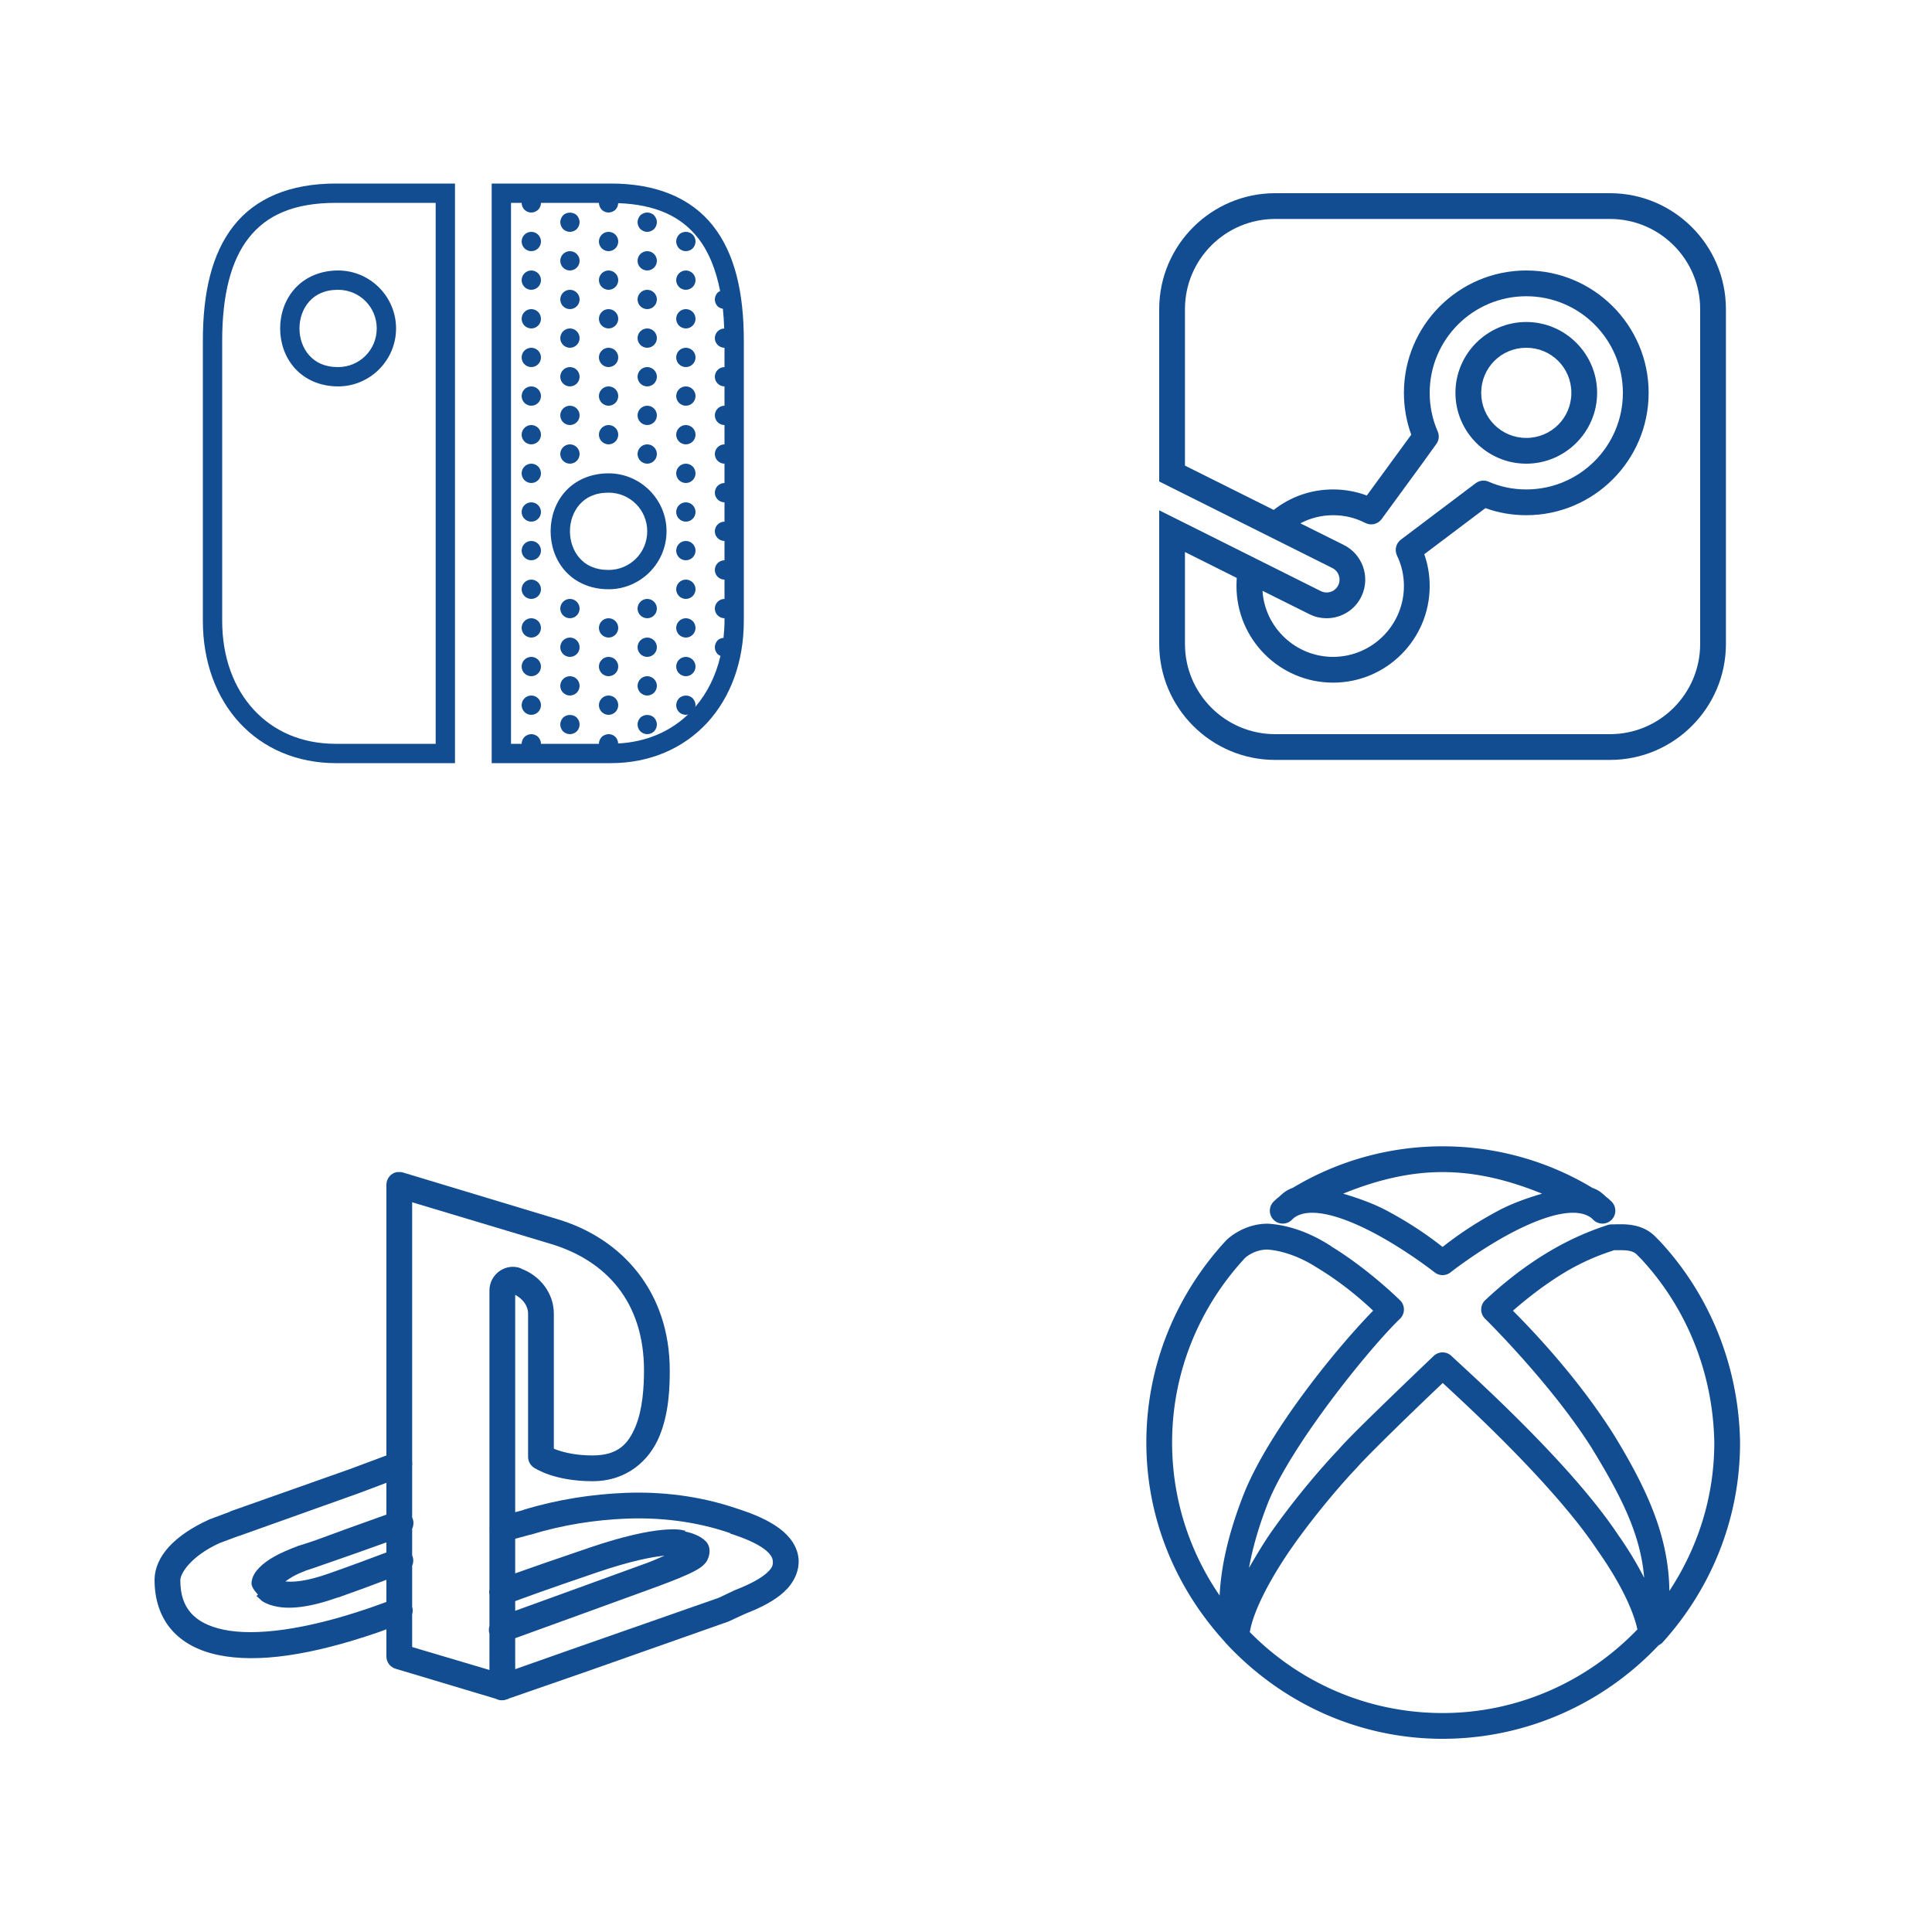 <svg fill="#124c91" xmlns="http://www.w3.org/2000/svg"  viewBox="0 0 200 200" width="200px" height="200px">
    <svg fill="#124c91" xmlns="http://www.w3.org/2000/svg"  viewBox="-12 -37 75 50" width="100px" height="200px"><path d="M 18.812 4 C 18.336 4.09 17.992 4.512 18 5 L 18 26 L 15.156 27.062 L 5.875 30.344 C 5.863 30.355 5.855 30.363 5.844 30.375 L 4.25 30.969 C 4.23 30.977 4.207 30.988 4.188 31 C 1.59 32.191 0 33.82 0 35.688 C 0 37.172 0.438 38.523 1.312 39.531 C 2.188 40.539 3.449 41.188 4.969 41.5 C 8.004 42.125 12.117 41.531 17.312 39.75 C 17.527 39.68 17.691 39.609 18 39.5 L 18 41.594 C 17.996 42.043 18.289 42.438 18.719 42.562 L 26.438 44.875 C 26.469 44.887 26.5 44.898 26.531 44.906 C 26.621 44.953 26.715 44.984 26.812 45 C 26.906 45.012 27 45.012 27.094 45 C 27.105 45 27.113 45 27.125 45 C 27.199 44.988 27.273 44.965 27.344 44.938 C 27.387 44.93 27.43 44.918 27.469 44.906 C 27.48 44.895 27.488 44.887 27.5 44.875 L 33.625 42.75 L 44.438 38.938 C 44.469 38.93 44.5 38.918 44.531 38.906 L 45.75 38.344 C 45.777 38.332 45.785 38.324 45.812 38.312 C 47.133 37.801 48.145 37.262 48.875 36.594 C 49.621 35.91 50.074 34.98 50 34.031 C 49.918 33.07 49.316 32.258 48.5 31.656 C 47.684 31.055 46.625 30.578 45.312 30.156 C 42.277 29.109 39.27 28.801 36.562 28.906 C 34.004 29.008 31.324 29.406 28.656 30.219 L 28.594 30.25 L 28 30.406 L 28 13.531 C 28.578 13.848 29 14.352 29 15 L 29 26.094 C 28.996 26.43 29.16 26.746 29.438 26.938 C 29.438 26.938 29.895 27.242 30.656 27.5 C 31.418 27.758 32.539 28 34 28 C 36.711 28 38.426 26.355 39.188 24.531 C 39.949 22.707 40 20.695 40 19.406 C 40 13.32 36.32 9.156 31.281 7.656 L 19.281 4.031 C 19.16 3.996 19.031 3.988 18.906 4 C 18.875 4 18.844 4 18.812 4 Z M 20 6.344 L 30.719 9.562 C 35.078 10.863 38 14.094 38 19.406 C 38 20.617 37.906 22.398 37.344 23.75 C 36.781 25.102 35.988 26 34 26 C 32.762 26 31.879 25.785 31.312 25.594 C 31.078 25.516 31.117 25.523 31 25.469 L 31 15 C 31 13.371 29.906 12.039 28.469 11.5 C 28.453 11.496 28.453 11.473 28.438 11.469 C 27.262 11.023 26 11.934 26 13.188 L 26 31.562 C 25.992 31.637 25.992 31.707 26 31.781 L 26 36.406 C 25.973 36.539 25.973 36.68 26 36.812 L 26 39.25 C 25.941 39.441 25.941 39.652 26 39.844 L 26 42.656 L 20 40.875 L 20 38.344 C 20.059 38.152 20.059 37.941 20 37.75 L 20 34.562 C 20.113 34.305 20.113 34.008 20 33.75 L 20 31.688 C 20.133 31.41 20.133 31.09 20 30.812 L 20 26.812 C 20.016 26.707 20.016 26.605 20 26.5 Z M 18 28.125 L 18 30.594 C 17.527 30.758 16.602 31.094 15.125 31.625 C 14.219 31.949 13.305 32.301 12.562 32.562 C 11.82 32.824 11.188 33.012 11.125 33.031 C 11.105 33.039 11.082 33.051 11.062 33.062 C 9.629 33.594 8.707 34.117 8.125 34.719 C 7.832 35.02 7.59 35.359 7.531 35.844 C 7.488 36.203 7.785 36.52 8.031 36.812 L 7.906 36.906 C 7.906 36.906 8.078 37.055 8.188 37.156 C 8.273 37.234 8.289 37.273 8.406 37.344 C 8.676 37.512 9.059 37.66 9.562 37.75 C 10.562 37.926 12.027 37.809 14.219 37.031 C 14.23 37.027 14.238 37.035 14.25 37.031 C 15.512 36.59 16.914 36.07 18 35.656 L 18 37.375 C 17.543 37.535 17.066 37.719 16.688 37.844 C 11.68 39.562 7.789 40.031 5.375 39.531 C 4.168 39.281 3.344 38.828 2.812 38.219 C 2.281 37.609 2 36.801 2 35.688 C 2 35.152 2.828 33.82 5.031 32.812 L 6.531 32.25 L 6.562 32.25 L 15.844 28.938 Z M 36.625 30.906 C 39.121 30.809 41.922 31.078 44.688 32.031 C 44.688 32.043 44.688 32.051 44.688 32.062 C 45.875 32.441 46.777 32.852 47.312 33.25 C 47.848 33.648 47.98 33.949 48 34.188 C 48.027 34.539 47.961 34.73 47.531 35.125 C 47.102 35.52 46.27 35.992 45.031 36.469 C 45.012 36.477 44.988 36.488 44.969 36.5 L 43.781 37.062 L 43.688 37.094 L 32.969 40.844 L 28 42.594 L 28 40.188 C 28.984 39.832 37.043 36.914 38.844 36.25 C 40.355 35.695 41.297 35.312 41.938 34.969 C 42.258 34.797 42.508 34.645 42.75 34.375 C 42.992 34.105 43.164 33.562 43.062 33.156 C 43.039 33.047 42.996 32.941 42.938 32.844 C 42.625 32.375 41.938 32.059 41.188 31.906 L 41.219 31.844 C 41.219 31.844 41.082 31.824 41.031 31.812 C 40.934 31.789 40.852 31.766 40.656 31.75 C 40.363 31.727 39.977 31.727 39.406 31.781 C 38.266 31.891 36.484 32.238 33.781 33.156 C 30.77 34.18 29.078 34.77 28 35.156 L 28 32.469 L 29.156 32.156 C 29.168 32.156 29.176 32.156 29.188 32.156 C 31.699 31.383 34.203 31.004 36.625 30.906 Z M 18 32.75 L 18 33.531 C 17.211 33.832 15.184 34.59 13.562 35.156 C 11.766 35.797 10.754 35.844 10.156 35.781 C 10.496 35.543 10.824 35.297 11.688 34.969 C 11.723 34.957 11.715 34.949 11.75 34.938 C 12.043 34.852 12.504 34.691 13.219 34.438 C 13.969 34.176 14.906 33.855 15.812 33.531 C 16.934 33.129 17.336 32.992 18 32.75 Z M 39.594 33.781 C 39.121 33.973 38.91 34.098 38.156 34.375 C 36.488 34.988 29.777 37.418 28 38.062 L 28 37.312 C 28.621 37.082 30.188 36.496 34.406 35.062 C 37.004 34.18 38.66 33.871 39.594 33.781 Z"/></svg>
    <svg fill="#124c91" xmlns="http://www.w3.org/2000/svg"  viewBox="-37 -12 50 75" width="200px" height="100px"><path d="M 12 3 C 7.04 3 3 7.04 3 12 L 3 25.381 L 16.42 32.09 C 16.92 32.32 17.14 32.92 16.91 33.42 C 16.74 33.79 16.38 34 16 34 C 15.86 34 15.72 33.97 15.58 33.91 L 3 27.619 L 3 38 C 3 42.96 7.04 47 12 47 L 38 47 C 42.96 47 47 42.96 47 38 L 47 12 C 47 7.04 42.96 3 38 3 L 12 3 z M 12 5 L 38 5 C 41.86 5 45 8.14 45 12 L 45 38 C 45 41.86 41.86 45 38 45 L 12 45 C 8.14 45 5 41.86 5 38 L 5 30.859 L 9.02 32.869 C 9.01 33.079 9 33.29 9 33.5 C 9 37.64 12.36 41 16.5 41 C 20.64 41 24 37.64 24 33.5 C 24 32.65 23.86 31.819 23.58 31.029 L 28.33 27.449 C 29.34 27.819 30.4 28 31.5 28 C 36.74 28 41 23.74 41 18.5 C 41 13.26 36.74 9 31.5 9 C 26.26 9 22 13.26 22 18.5 C 22 19.62 22.19 20.71 22.57 21.75 L 19.119 26.471 C 18.289 26.161 17.4 26 16.5 26 C 14.76 26 13.161 26.59 11.891 27.59 L 5 24.15 L 5 12 C 5 8.14 8.14 5 12 5 z M 31.5 11 C 35.64 11 39 14.36 39 18.5 C 39 22.64 35.64 26 31.5 26 C 30.47 26 29.49 25.8 28.58 25.4 C 28.25 25.25 27.87 25.3 27.58 25.51 L 21.76 29.9 C 21.38 30.19 21.261 30.701 21.461 31.131 C 21.821 31.871 22 32.67 22 33.5 C 22 36.53 19.53 39 16.5 39 C 13.6 39 11.2 36.729 11.02 33.869 L 14.689 35.699 L 14.721 35.711 L 14.74 35.721 C 15.14 35.911 15.56 36 16 36 C 17.17 36 18.241 35.32 18.721 34.26 C 19.411 32.77 18.769 30.999 17.289 30.289 L 13.961 28.631 C 14.721 28.231 15.58 28 16.5 28 C 17.38 28 18.22 28.2 19 28.6 C 19.44 28.83 19.98 28.701 20.27 28.301 L 23.369 24.061 L 24.51 22.48 C 24.72 22.2 24.769 21.82 24.619 21.49 C 24.209 20.55 24 19.54 24 18.5 C 24 14.36 27.36 11 31.5 11 z M 31.5 13 C 28.474 13 26 15.474 26 18.5 C 26 21.526 28.474 24 31.5 24 C 34.526 24 37 21.526 37 18.5 C 37 15.474 34.526 13 31.5 13 z M 31.5 15 C 33.445 15 35 16.555 35 18.5 C 35 20.445 33.445 22 31.5 22 C 29.555 22 28 20.445 28 18.5 C 28 16.555 29.555 15 31.5 15 z"/></svg>
    <svg fill="#124c91" xmlns="http://www.w3.org/2000/svg"  viewBox="-9 -9 200 200" width="200px" height="200px"><path d="M 25.76 10 C 21.01 10 17.443 11.517 15.186 14.381 C 12.928 17.245 12 21.294 12 26.264 L 12 55.264 C 12 59.506 13.373 63.2 15.805 65.832 C 18.236 68.464 21.722 70 25.76 70 L 38.1 70 L 38.1 10 L 25.76 10 z M 41.9 10 L 41.9 70 L 54.24 70 C 58.278 70 61.764 68.464 64.195 65.832 C 66.627 63.2 68 59.506 68 55.264 L 68 26.264 C 68 21.294 67.072 17.245 64.814 14.381 C 62.557 11.517 58.99 10 54.24 10 L 41.9 10 z M 25.76 12 L 36.1 12 L 36.1 68 L 25.76 68 C 22.222 68 19.327 66.698 17.273 64.475 C 15.219 62.252 14 59.077 14 55.264 L 14 26.264 C 14 21.547 14.907 17.965 16.756 15.619 C 18.605 13.273 21.419 12 25.76 12 z M 43.9 12 L 45 12 C 45 12.26 45.109 12.521 45.289 12.711 C 45.339 12.751 45.389 12.8 45.439 12.83 C 45.499 12.87 45.559 12.9 45.619 12.92 C 45.679 12.95 45.741 12.97 45.801 12.98 C 45.871 12.99 45.93 13 46 13 C 46.13 13 46.261 12.98 46.381 12.92 C 46.501 12.87 46.611 12.801 46.711 12.711 L 46.83 12.561 C 46.87 12.501 46.9 12.441 46.92 12.381 C 46.95 12.321 46.97 12.259 46.98 12.199 C 46.99 12.129 47 12.07 47 12 L 53 12 C 53 12.13 53.03 12.261 53.08 12.381 C 53.13 12.511 53.199 12.611 53.289 12.711 C 53.339 12.751 53.389 12.8 53.439 12.83 C 53.499 12.87 53.559 12.9 53.619 12.92 C 53.679 12.95 53.741 12.97 53.801 12.98 C 53.871 12.99 53.94 13 54 13 C 54.26 13 54.521 12.891 54.711 12.711 C 54.884 12.528 54.986 12.279 54.994 12.029 C 58.901 12.173 61.507 13.415 63.244 15.619 C 64.347 17.018 65.107 18.867 65.547 21.125 C 65.456 21.171 65.367 21.219 65.289 21.289 C 65.199 21.389 65.13 21.489 65.08 21.619 C 65.03 21.739 65 21.87 65 22 C 65 22.26 65.109 22.521 65.289 22.711 C 65.437 22.851 65.632 22.929 65.832 22.965 C 65.903 23.614 65.943 24.3 65.969 25.006 C 65.434 25.023 65 25.461 65 26 C 65 26.55 65.45 27 66 27 L 66 29 C 65.45 29 65 29.45 65 30 C 65 30.55 65.45 31 66 31 L 66 33 C 65.45 33 65 33.45 65 34 C 65 34.55 65.45 35 66 35 L 66 37 C 65.45 37 65 37.45 65 38 C 65 38.55 65.45 39 66 39 L 66 41 C 65.45 41 65 41.45 65 42 C 65 42.55 65.45 43 66 43 L 66 45 C 65.45 45 65 45.45 65 46 C 65 46.55 65.45 47 66 47 L 66 49 C 65.45 49 65 49.45 65 50 C 65 50.55 65.45 51 66 51 L 66 53 C 65.45 53 65 53.45 65 54 C 65 54.55 65.45 55 66 55 L 66 55.264 C 66 55.871 65.959 56.457 65.898 57.031 C 65.674 57.053 65.454 57.129 65.289 57.289 C 65.109 57.479 65 57.74 65 58 C 65 58.26 65.109 58.521 65.289 58.711 C 65.374 58.791 65.477 58.851 65.584 58.9 C 65.098 60.978 64.195 62.766 62.961 64.193 C 62.974 64.129 63 64.066 63 64 C 63 63.87 62.97 63.739 62.92 63.619 C 62.87 63.489 62.801 63.389 62.711 63.289 C 62.431 63.009 61.979 62.93 61.619 63.08 C 61.489 63.13 61.379 63.199 61.289 63.289 C 61.199 63.389 61.13 63.489 61.08 63.619 C 61.03 63.739 61 63.87 61 64 C 61 64.27 61.109 64.521 61.289 64.711 C 61.389 64.801 61.489 64.87 61.619 64.92 C 61.739 64.97 61.87 65 62 65 C 62.081 65 62.159 64.971 62.238 64.951 C 60.381 66.725 57.926 67.806 54.992 67.965 C 54.983 67.717 54.883 67.47 54.711 67.289 C 54.431 67.009 53.989 66.92 53.619 67.08 C 53.489 67.13 53.379 67.199 53.289 67.289 C 53.109 67.479 53 67.74 53 68 L 47 68 C 47 67.74 46.891 67.479 46.711 67.289 L 46.561 67.17 C 46.501 67.13 46.441 67.1 46.381 67.08 C 46.321 67.05 46.259 67.03 46.199 67.02 C 45.999 66.98 45.799 67 45.619 67.08 C 45.489 67.13 45.379 67.199 45.289 67.289 C 45.109 67.479 45 67.74 45 68 L 43.9 68 L 43.9 12 z M 57.902 13.006 C 57.805 13.016 57.709 13.04 57.619 13.08 C 57.489 13.13 57.389 13.199 57.289 13.289 C 57.199 13.389 57.13 13.499 57.08 13.619 C 57.03 13.739 57 13.87 57 14 C 57 14.26 57.109 14.521 57.289 14.711 C 57.389 14.801 57.489 14.87 57.619 14.92 C 57.739 14.98 57.87 15 58 15 C 58.26 15 58.521 14.891 58.711 14.711 C 58.891 14.521 59 14.26 59 14 C 59 13.87 58.98 13.739 58.92 13.619 C 58.87 13.499 58.801 13.389 58.711 13.289 C 58.501 13.079 58.194 12.977 57.902 13.006 z M 50 13.012 C 49.737 13.012 49.474 13.104 49.289 13.289 C 49.199 13.389 49.13 13.499 49.08 13.619 C 49.03 13.739 49 13.87 49 14 C 49 14.13 49.03 14.261 49.08 14.381 C 49.13 14.511 49.199 14.611 49.289 14.711 L 49.439 14.83 C 49.499 14.87 49.559 14.9 49.619 14.92 C 49.679 14.95 49.741 14.97 49.801 14.98 C 49.871 14.99 49.94 15 50 15 C 50.06 15 50.129 14.99 50.199 14.98 C 50.259 14.97 50.321 14.95 50.381 14.92 C 50.441 14.9 50.501 14.87 50.561 14.83 L 50.711 14.711 C 50.801 14.611 50.87 14.511 50.92 14.381 C 50.97 14.261 51 14.13 51 14 C 51 13.87 50.97 13.739 50.92 13.619 C 50.87 13.499 50.801 13.389 50.711 13.289 C 50.526 13.104 50.263 13.012 50 13.012 z M 46 15 C 45.45 15 45 15.45 45 16 C 45 16.55 45.45 17 46 17 C 46.55 17 47 16.55 47 16 C 47 15.45 46.55 15 46 15 z M 54 15 C 53.45 15 53 15.45 53 16 C 53 16.55 53.45 17 54 17 C 54.55 17 55 16.55 55 16 C 55 15.45 54.55 15 54 15 z M 62.098 15.006 C 61.806 14.977 61.499 15.079 61.289 15.289 L 61.17 15.439 C 61.13 15.499 61.1 15.559 61.08 15.619 C 61.05 15.679 61.03 15.741 61.02 15.801 C 61.01 15.871 61 15.94 61 16 C 61 16.26 61.109 16.521 61.289 16.711 C 61.479 16.891 61.74 17 62 17 C 62.13 17 62.261 16.97 62.381 16.92 C 62.511 16.87 62.621 16.801 62.711 16.711 C 62.891 16.521 63 16.26 63 16 C 63 15.94 62.99 15.871 62.98 15.801 C 62.97 15.741 62.95 15.679 62.92 15.619 C 62.9 15.559 62.87 15.499 62.83 15.439 L 62.711 15.289 C 62.621 15.199 62.511 15.13 62.381 15.08 C 62.291 15.04 62.195 15.016 62.098 15.006 z M 50 17 C 49.45 17 49 17.45 49 18 C 49 18.55 49.45 19 50 19 C 50.55 19 51 18.55 51 18 C 51 17.45 50.55 17 50 17 z M 58 17 C 57.45 17 57 17.45 57 18 C 57 18.55 57.45 19 58 19 C 58.55 19 59 18.55 59 18 C 59 17.45 58.55 17 58 17 z M 26 19 C 24.083 19 22.519 19.755 21.502 20.898 C 20.485 22.042 20 23.528 20 25 C 20 26.472 20.485 27.958 21.502 29.102 C 22.519 30.245 24.083 31 26 31 C 29.302 31 32 28.302 32 25 C 32 21.698 29.302 19 26 19 z M 46 19 C 45.45 19 45 19.45 45 20 C 45 20.55 45.45 21 46 21 C 46.55 21 47 20.55 47 20 C 47 19.45 46.55 19 46 19 z M 54 19 C 53.45 19 53 19.45 53 20 C 53 20.55 53.45 21 54 21 C 54.55 21 55 20.55 55 20 C 55 19.45 54.55 19 54 19 z M 62 19 C 61.45 19 61 19.45 61 20 C 61 20.55 61.45 21 62 21 C 62.55 21 63 20.55 63 20 C 63 19.45 62.55 19 62 19 z M 26 21 C 28.221 21 30 22.779 30 25 C 30 27.221 28.221 29 26 29 C 24.583 29 23.648 28.505 22.998 27.773 C 22.348 27.042 22 26.028 22 25 C 22 23.972 22.348 22.958 22.998 22.227 C 23.648 21.495 24.583 21 26 21 z M 50 21 C 49.45 21 49 21.45 49 22 C 49 22.55 49.45 23 50 23 C 50.55 23 51 22.55 51 22 C 51 21.45 50.55 21 50 21 z M 58 21 C 57.45 21 57 21.45 57 22 C 57 22.55 57.45 23 58 23 C 58.55 23 59 22.55 59 22 C 59 21.45 58.55 21 58 21 z M 46 23 C 45.45 23 45 23.45 45 24 C 45 24.55 45.45 25 46 25 C 46.55 25 47 24.55 47 24 C 47 23.45 46.55 23 46 23 z M 54 23 C 53.45 23 53 23.45 53 24 C 53 24.55 53.45 25 54 25 C 54.55 25 55 24.55 55 24 C 55 23.45 54.55 23 54 23 z M 62 23 C 61.45 23 61 23.45 61 24 C 61 24.55 61.45 25 62 25 C 62.55 25 63 24.55 63 24 C 63 23.45 62.55 23 62 23 z M 50 25 C 49.45 25 49 25.45 49 26 C 49 26.55 49.45 27 50 27 C 50.55 27 51 26.55 51 26 C 51 25.45 50.55 25 50 25 z M 58 25 C 57.45 25 57 25.45 57 26 C 57 26.55 57.45 27 58 27 C 58.55 27 59 26.55 59 26 C 59 25.45 58.55 25 58 25 z M 46 27 C 45.45 27 45 27.45 45 28 C 45 28.55 45.45 29 46 29 C 46.55 29 47 28.55 47 28 C 47 27.45 46.55 27 46 27 z M 54 27 C 53.45 27 53 27.45 53 28 C 53 28.55 53.45 29 54 29 C 54.55 29 55 28.55 55 28 C 55 27.45 54.55 27 54 27 z M 62 27 C 61.45 27 61 27.45 61 28 C 61 28.55 61.45 29 62 29 C 62.55 29 63 28.55 63 28 C 63 27.45 62.55 27 62 27 z M 50 29 C 49.45 29 49 29.45 49 30 C 49 30.55 49.45 31 50 31 C 50.55 31 51 30.55 51 30 C 51 29.45 50.55 29 50 29 z M 58 29 C 57.45 29 57 29.45 57 30 C 57 30.55 57.45 31 58 31 C 58.55 31 59 30.55 59 30 C 59 29.45 58.55 29 58 29 z M 46 31 C 45.45 31 45 31.45 45 32 C 45 32.55 45.45 33 46 33 C 46.55 33 47 32.55 47 32 C 47 31.45 46.55 31 46 31 z M 54 31 C 53.45 31 53 31.45 53 32 C 53 32.55 53.45 33 54 33 C 54.55 33 55 32.55 55 32 C 55 31.45 54.55 31 54 31 z M 62 31 C 61.45 31 61 31.45 61 32 C 61 32.55 61.45 33 62 33 C 62.55 33 63 32.55 63 32 C 63 31.45 62.55 31 62 31 z M 50 33 C 49.45 33 49 33.45 49 34 C 49 34.55 49.45 35 50 35 C 50.55 35 51 34.55 51 34 C 51 33.45 50.55 33 50 33 z M 58 33 C 57.45 33 57 33.45 57 34 C 57 34.55 57.45 35 58 35 C 58.55 35 59 34.55 59 34 C 59 33.45 58.55 33 58 33 z M 46 35 C 45.45 35 45 35.45 45 36 C 45 36.55 45.45 37 46 37 C 46.55 37 47 36.55 47 36 C 47 35.45 46.55 35 46 35 z M 54 35 C 53.45 35 53 35.45 53 36 C 53 36.55 53.45 37 54 37 C 54.55 37 55 36.55 55 36 C 55 35.45 54.55 35 54 35 z M 62 35 C 61.45 35 61 35.45 61 36 C 61 36.55 61.45 37 62 37 C 62.55 37 63 36.55 63 36 C 63 35.45 62.55 35 62 35 z M 50 37 C 49.45 37 49 37.45 49 38 C 49 38.55 49.45 39 50 39 C 50.55 39 51 38.55 51 38 C 51 37.45 50.55 37 50 37 z M 58 37 C 57.45 37 57 37.45 57 38 C 57 38.55 57.45 39 58 39 C 58.55 39 59 38.55 59 38 C 59 37.45 58.55 37 58 37 z M 46 39 C 45.45 39 45 39.45 45 40 C 45 40.55 45.45 41 46 41 C 46.55 41 47 40.55 47 40 C 47 39.45 46.55 39 46 39 z M 62 39 C 61.45 39 61 39.45 61 40 C 61 40.55 61.45 41 62 41 C 62.55 41 63 40.55 63 40 C 63 39.45 62.55 39 62 39 z M 54 40 C 52.083 40 50.519 40.755 49.502 41.898 C 48.485 43.042 48 44.528 48 46 C 48 47.472 48.485 48.958 49.502 50.102 C 50.519 51.245 52.083 52 54 52 C 57.302 52 60 49.302 60 46 C 60 42.698 57.302 40 54 40 z M 54 42 C 56.221 42 58 43.779 58 46 C 58 48.221 56.221 50 54 50 C 52.583 50 51.648 49.505 50.998 48.773 C 50.348 48.042 50 47.028 50 46 C 50 44.972 50.348 43.958 50.998 43.227 C 51.648 42.495 52.583 42 54 42 z M 46 43 C 45.45 43 45 43.45 45 44 C 45 44.55 45.45 45 46 45 C 46.55 45 47 44.55 47 44 C 47 43.45 46.55 43 46 43 z M 62 43 C 61.45 43 61 43.45 61 44 C 61 44.55 61.45 45 62 45 C 62.55 45 63 44.55 63 44 C 63 43.45 62.55 43 62 43 z M 46 47 C 45.45 47 45 47.45 45 48 C 45 48.55 45.45 49 46 49 C 46.55 49 47 48.55 47 48 C 47 47.45 46.55 47 46 47 z M 62 47 C 61.45 47 61 47.45 61 48 C 61 48.55 61.45 49 62 49 C 62.55 49 63 48.55 63 48 C 63 47.45 62.55 47 62 47 z M 46 51 C 45.45 51 45 51.45 45 52 C 45 52.55 45.45 53 46 53 C 46.55 53 47 52.55 47 52 C 47 51.45 46.55 51 46 51 z M 62 51 C 61.45 51 61 51.45 61 52 C 61 52.55 61.45 53 62 53 C 62.55 53 63 52.55 63 52 C 63 51.45 62.55 51 62 51 z M 50 53 C 49.45 53 49 53.45 49 54 C 49 54.55 49.45 55 50 55 C 50.55 55 51 54.55 51 54 C 51 53.45 50.55 53 50 53 z M 58 53 C 57.45 53 57 53.45 57 54 C 57 54.55 57.45 55 58 55 C 58.55 55 59 54.55 59 54 C 59 53.45 58.55 53 58 53 z M 46 55 C 45.45 55 45 55.45 45 56 C 45 56.55 45.45 57 46 57 C 46.55 57 47 56.55 47 56 C 47 55.45 46.55 55 46 55 z M 54 55 C 53.45 55 53 55.45 53 56 C 53 56.55 53.45 57 54 57 C 54.55 57 55 56.55 55 56 C 55 55.45 54.55 55 54 55 z M 62 55 C 61.45 55 61 55.45 61 56 C 61 56.55 61.45 57 62 57 C 62.55 57 63 56.55 63 56 C 63 55.45 62.55 55 62 55 z M 50 57 C 49.45 57 49 57.45 49 58 C 49 58.55 49.45 59 50 59 C 50.55 59 51 58.55 51 58 C 51 57.45 50.55 57 50 57 z M 58 57 C 57.45 57 57 57.45 57 58 C 57 58.55 57.45 59 58 59 C 58.55 59 59 58.55 59 58 C 59 57.45 58.55 57 58 57 z M 46 59 C 45.45 59 45 59.45 45 60 C 45 60.55 45.45 61 46 61 C 46.55 61 47 60.55 47 60 C 47 59.45 46.55 59 46 59 z M 54 59 C 53.45 59 53 59.45 53 60 C 53 60.55 53.45 61 54 61 C 54.55 61 55 60.55 55 60 C 55 59.45 54.55 59 54 59 z M 62 59 C 61.45 59 61 59.45 61 60 C 61 60.55 61.45 61 62 61 C 62.55 61 63 60.55 63 60 C 63 59.45 62.55 59 62 59 z M 50 61 C 49.45 61 49 61.45 49 62 C 49 62.55 49.45 63 50 63 C 50.55 63 51 62.55 51 62 C 51 61.45 50.55 61 50 61 z M 58 61 C 57.45 61 57 61.45 57 62 C 57 62.55 57.45 63 58 63 C 58.55 63 59 62.55 59 62 C 59 61.45 58.55 61 58 61 z M 46 63 C 45.45 63 45 63.45 45 64 C 45 64.55 45.45 65 46 65 C 46.55 65 47 64.55 47 64 C 47 63.45 46.55 63 46 63 z M 54 63 C 53.45 63 53 63.45 53 64 C 53 64.55 53.45 65 54 65 C 54.55 65 55 64.55 55 64 C 55 63.45 54.55 63 54 63 z M 50 65.012 C 49.74 65.012 49.479 65.104 49.289 65.289 C 49.109 65.479 49 65.74 49 66 C 49 66.26 49.109 66.521 49.289 66.711 C 49.479 66.891 49.74 67 50 67 C 50.26 67 50.521 66.891 50.711 66.711 C 50.891 66.521 51 66.26 51 66 C 51 65.74 50.891 65.479 50.711 65.289 C 50.521 65.104 50.26 65.012 50 65.012 z M 58 65.012 C 57.74 65.012 57.479 65.104 57.289 65.289 C 57.109 65.479 57 65.74 57 66 C 57 66.26 57.109 66.521 57.289 66.711 C 57.479 66.891 57.74 67 58 67 C 58.26 67 58.521 66.891 58.711 66.711 C 58.891 66.521 59 66.26 59 66 C 59 65.74 58.891 65.479 58.711 65.289 C 58.521 65.104 58.26 65.012 58 65.012 z"/></svg>
    <svg xmlns="http://www.w3.org/2000/svg"  viewBox="-87 -87 150 150" width="200px" height="200px"><path d="M 25.002 2 C 20.774 2 16.752 3.181 13.373 5.225 C 12.833 5.413 12.572 5.677 12.262 5.961 C 12.258 5.964 12.254 5.966 12.25 5.969 A 1 1 0 0 0 12.197 6.008 C 12.195 6.009 12.193 6.008 12.191 6.01 L 12.191 6.012 C 12.183 6.018 12.178 6.024 12.172 6.029 C 12.166 6.033 12.16 6.037 12.154 6.041 C 12.152 6.042 12.15 6.043 12.148 6.045 A 1 1 0 0 0 12.129 6.064 C 12.048 6.136 11.978 6.202 11.92 6.258 C 11.914 6.263 11.906 6.272 11.9 6.277 C 11.896 6.282 11.887 6.289 11.883 6.293 A 1 1 0 0 0 12.59 8 L 12.592 8 A 1 1 0 0 0 13.283 7.723 C 13.349 7.66 13.399 7.612 13.447 7.568 C 13.984 7.151 14.826 7.048 15.967 7.281 C 17.116 7.516 18.468 8.088 19.727 8.758 C 22.244 10.097 24.381 11.783 24.381 11.783 A 1 1 0 0 0 25.623 11.783 C 25.623 11.783 27.76 10.097 30.277 8.758 C 31.536 8.088 32.888 7.516 34.037 7.281 C 35.18 7.048 36.024 7.153 36.561 7.572 C 36.61 7.617 36.659 7.664 36.721 7.723 A 1 1 0 0 0 37.412 8 L 37.414 8 A 1 1 0 0 0 38.121 6.293 C 38.117 6.289 38.11 6.281 38.105 6.277 L 38.104 6.275 C 38.033 6.208 37.951 6.13 37.854 6.045 C 37.849 6.041 37.845 6.038 37.84 6.035 C 37.831 6.027 37.824 6.021 37.812 6.012 L 37.812 6.01 C 37.811 6.008 37.809 6.009 37.807 6.008 A 1 1 0 0 0 37.73 5.953 C 37.426 5.673 37.169 5.411 36.629 5.225 C 33.25 3.181 29.229 2 25.002 2 z M 25.002 4 C 27.751 4 30.316 4.697 32.725 5.676 C 31.573 6.018 30.408 6.423 29.338 6.992 C 26.961 8.256 25.469 9.452 25.002 9.812 C 24.535 9.452 23.043 8.256 20.666 6.992 C 19.596 6.423 18.432 6.018 17.281 5.676 C 19.69 4.698 22.253 4 25.002 4 z M 11.42 8.008 C 9.465 8.008 8.219 9.283 8.219 9.283 A 1 1 0 0 0 8.199 9.303 C 4.404 13.397 2.002 18.903 2.002 25 C 2.002 30.981 4.35 36.385 8.102 40.479 C 8.105 40.482 8.106 40.487 8.109 40.49 A 1 1 0 0 0 8.199 40.598 C 12.401 45.122 18.35 48 25.002 48 C 31.582 48 37.582 45.198 41.775 40.736 A 1 1 0 0 0 42.102 40.496 C 45.795 36.403 48.098 30.997 48.098 25.002 A 1 1 0 0 0 48.098 24.984 C 47.998 18.999 45.702 13.5 41.9 9.398 A 1 1 0 0 0 41.875 9.371 L 41.588 9.084 L 41.627 9.127 C 40.503 7.862 38.883 8.062 38.125 8.062 A 1 1 0 0 0 37.773 8.125 C 37.533 8.215 36.227 8.604 34.541 9.471 C 32.855 10.337 30.683 11.722 28.316 13.941 A 1 1 0 0 0 28.301 15.385 C 28.301 15.385 33.436 20.428 36.59 25.438 C 38.848 29.133 40.382 32.116 40.652 35.5 C 40.146 34.513 39.501 33.403 38.643 32.184 C 36.655 29.197 33.597 25.915 30.936 23.262 C 29.603 21.934 28.371 20.767 27.432 19.891 C 26.492 19.015 25.789 18.373 25.709 18.293 A 1 1 0 0 0 24.312 18.275 C 24.312 18.275 22.757 19.753 21.055 21.4 C 19.361 23.04 17.585 24.772 16.896 25.572 C 15.75 26.771 13.672 29.159 11.787 31.822 C 11.112 32.775 10.543 33.754 9.971 34.727 C 10.232 33.323 10.653 31.682 11.484 29.588 L 11.486 29.584 C 11.487 29.582 11.487 29.58 11.488 29.578 C 13.369 25.019 19.364 17.63 21.693 15.391 A 1 1 0 0 0 21.707 13.963 C 21.707 13.963 19.311 11.577 16.373 9.779 A 1 1 0 0 0 16.266 9.695 C 16.259 9.691 16.252 9.689 16.246 9.686 C 16.243 9.684 16.241 9.682 16.238 9.68 L 16.238 9.682 C 14.784 8.752 13.129 8.119 11.486 8.01 A 1 1 0 0 0 11.42 8.008 z M 11.398 10.014 C 12.604 10.103 13.98 10.605 15.184 11.379 A 1 1 0 0 0 15.209 11.395 L 15.213 11.396 C 17.327 12.666 18.87 14.063 19.611 14.76 C 16.778 17.659 11.64 23.958 9.635 28.828 A 1 1 0 0 0 9.629 28.838 C 8.209 32.41 7.781 35.008 7.693 36.877 C 5.372 33.498 4.002 29.414 4.002 25 C 4.002 19.435 6.187 14.426 9.652 10.68 C 9.66 10.672 10.317 10.025 11.398 10.014 z M 38.898 10.064 C 39.442 10.074 39.851 10.138 40.133 10.455 A 1 1 0 0 0 40.174 10.498 L 40.439 10.766 C 43.903 14.506 46.004 19.522 46.098 25.01 C 46.096 29.294 44.785 33.212 42.609 36.52 C 42.562 32.214 40.816 28.513 38.291 24.383 A 1 1 0 0 0 38.283 24.373 C 35.355 19.722 31.516 15.817 30.463 14.764 C 32.361 13.108 34.109 11.94 35.455 11.248 C 36.908 10.502 37.769 10.261 38.311 10.066 C 38.521 10.065 38.717 10.061 38.898 10.064 z M 25.014 20.375 C 25.327 20.664 25.516 20.838 26.068 21.354 C 26.998 22.22 28.213 23.371 29.523 24.678 C 32.145 27.291 35.153 30.543 36.986 33.301 A 1 1 0 0 0 37.002 33.324 C 39.489 36.854 40.002 38.925 40.127 39.508 C 36.309 43.48 30.931 46 25.002 46 C 19.134 46 13.844 43.59 10.035 39.717 C 10.299 38.065 11.69 35.423 13.42 32.979 C 15.235 30.414 17.304 28.037 18.359 26.936 A 1 1 0 0 0 18.396 26.895 C 18.863 26.351 20.752 24.477 22.445 22.838 C 23.785 21.541 24.55 20.817 25.014 20.375 z"/></svg>
</svg>